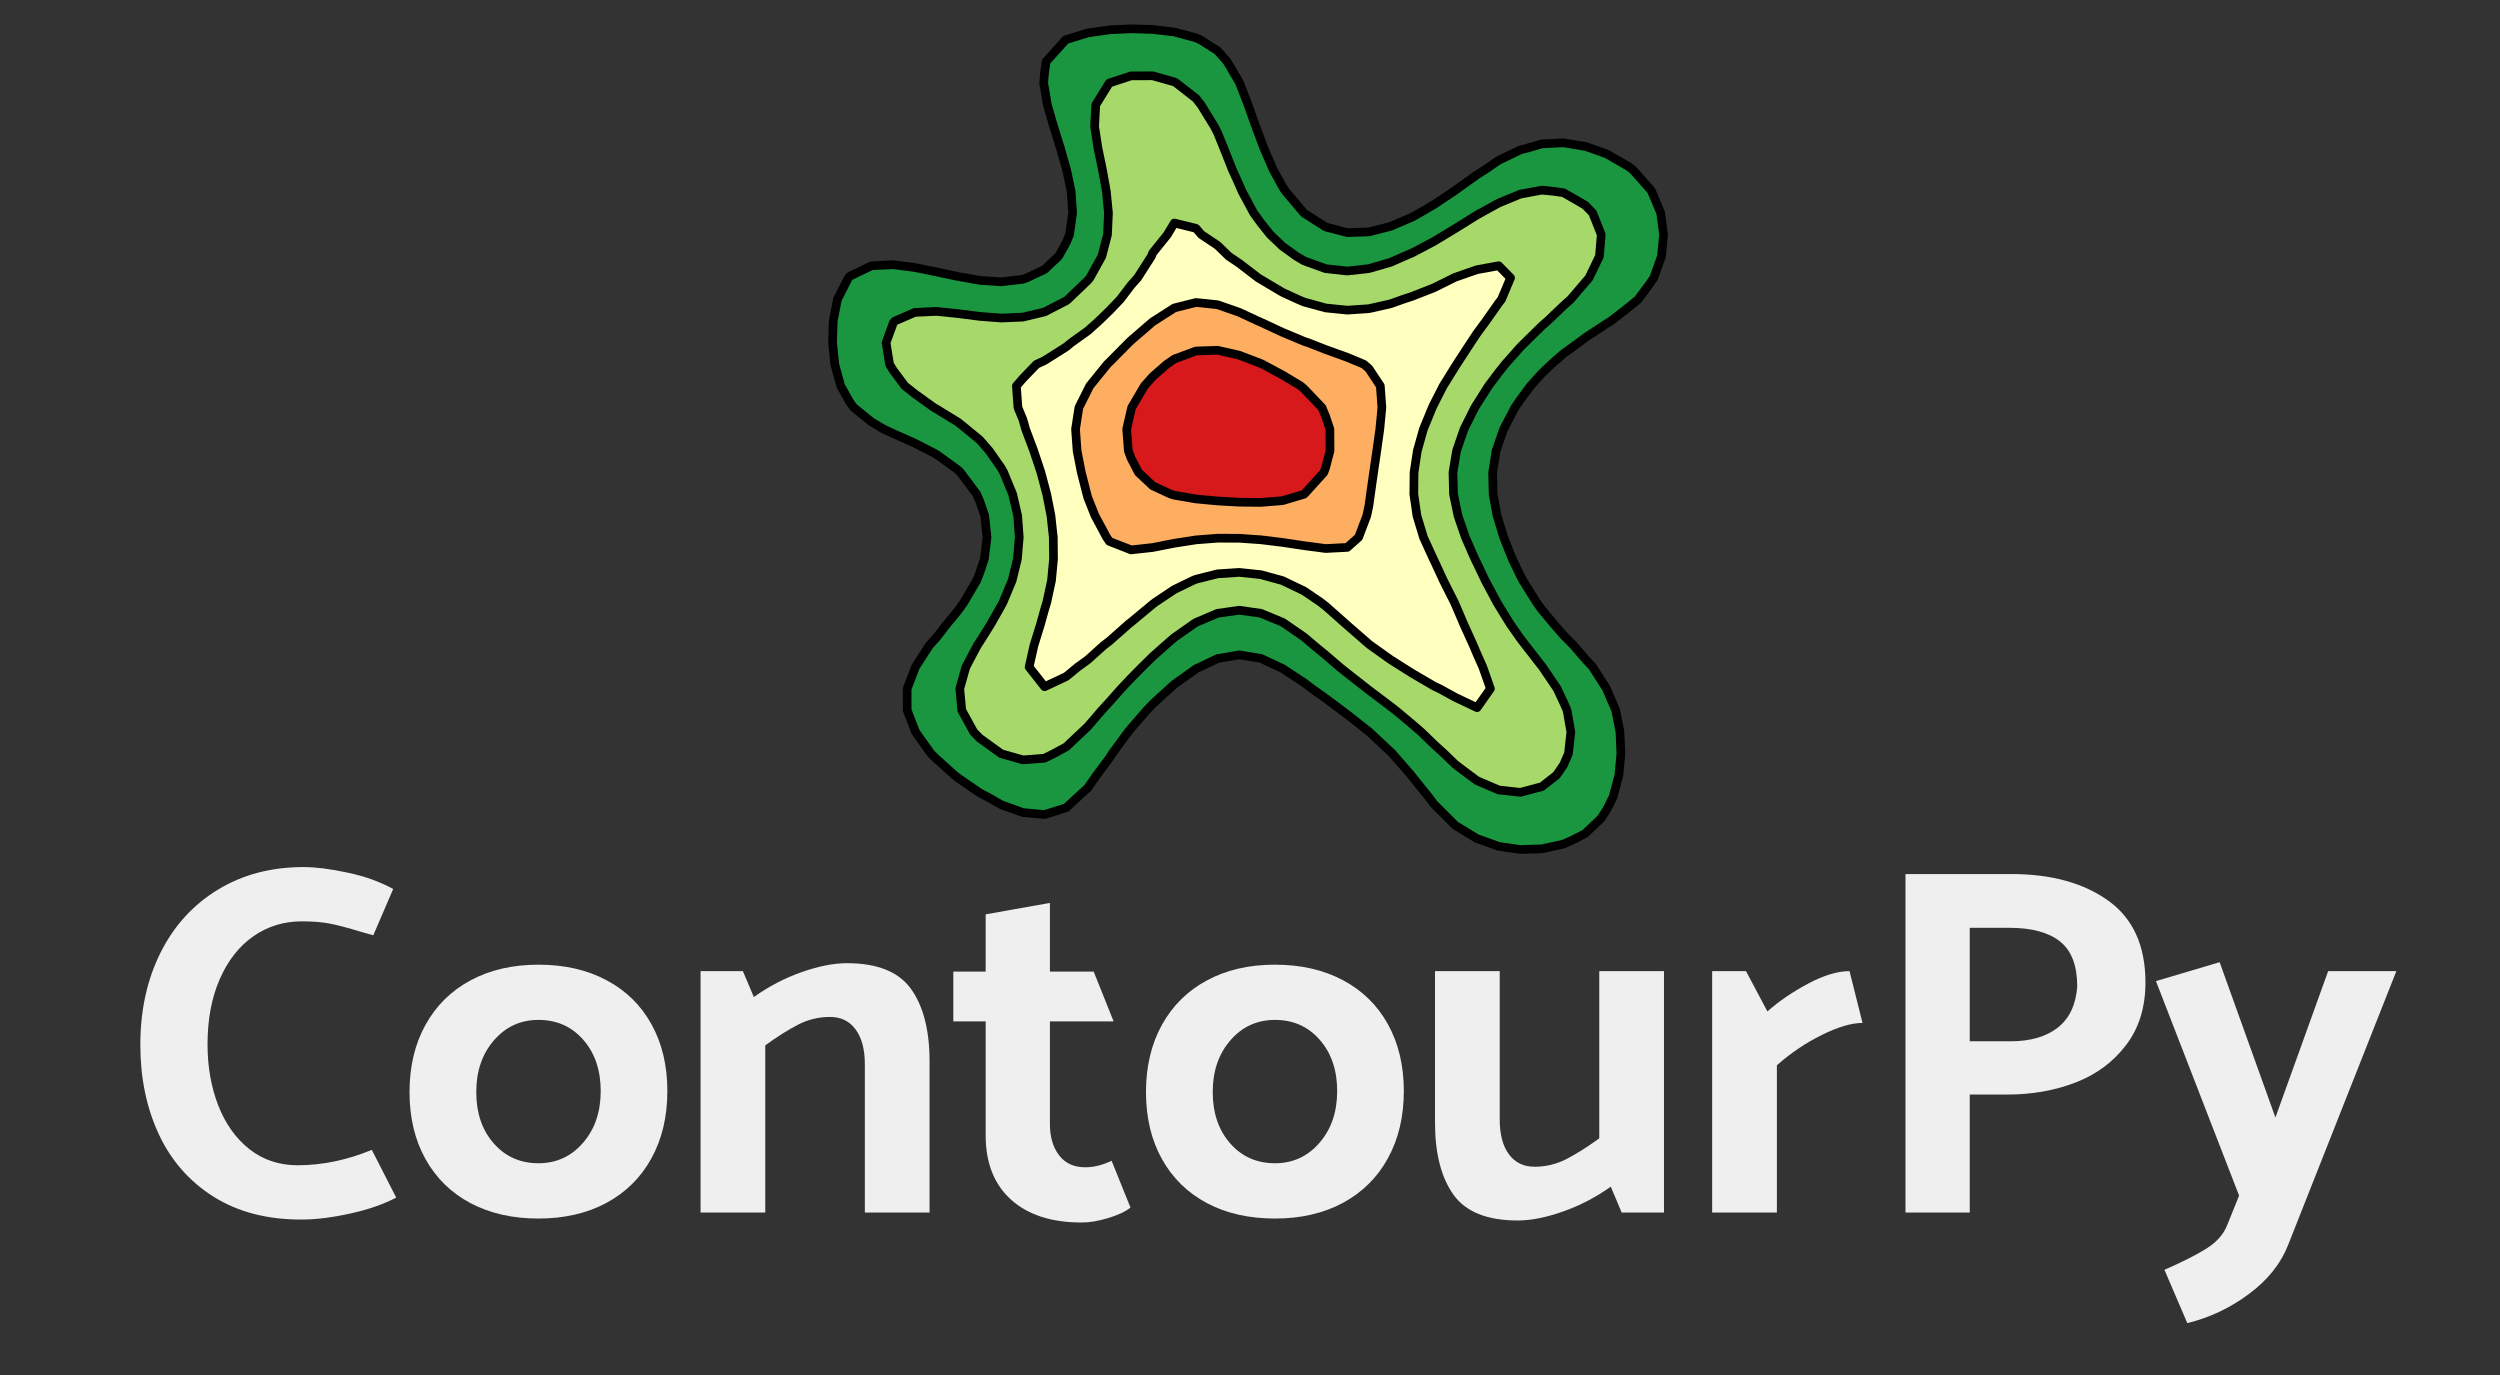 <?xml version="1.0" encoding="utf-8" standalone="no"?>
<!DOCTYPE svg PUBLIC "-//W3C//DTD SVG 1.1//EN"
  "http://www.w3.org/Graphics/SVG/1.1/DTD/svg11.dtd">
<svg xmlns:xlink="http://www.w3.org/1999/xlink" width="144pt" height="79.2pt" viewBox="0 0 144 79.2" xmlns="http://www.w3.org/2000/svg" version="1.1">
 <rect x="0" y="0" width="144" height="79.2" fill="#333333" stroke="none"/>
 <defs>
  <style type="text/css">*{stroke-linejoin: round; stroke-linecap: butt}</style>
 </defs>
 <g id="figure_1">
  <g id="patch_1">
   <path d="M 0 79.2 
L 144 79.2 
L 144 0 
L 0 0 
L 0 79.2 
z
" style="fill: none"/>
  </g>
  <g id="axes_1">
   <g id="PathCollection_1">
    <path d="M 85.319 48.386 
L 86.324 48.752 
L 87.569 48.931 
L 88.815 48.892 
L 90.06 48.617 
L 90.581 48.386 
L 91.306 48.01 
L 92.22 47.141 
L 92.551 46.63 
L 92.917 45.895 
L 93.248 44.65 
L 93.363 43.404 
L 93.309 42.159 
L 93.064 40.913 
L 92.551 39.713 
L 92.533 39.668 
L 91.741 38.422 
L 91.306 37.952 
L 90.64 37.177 
L 90.06 36.591 
L 89.487 35.931 
L 88.815 35.126 
L 88.496 34.686 
L 87.719 33.44 
L 87.569 33.152 
L 87.107 32.194 
L 86.611 30.949 
L 86.324 30.008 
L 86.23 29.703 
L 86.004 28.458 
L 85.977 27.212 
L 86.175 25.967 
L 86.324 25.532 
L 86.607 24.721 
L 87.258 23.476 
L 87.569 23.019 
L 88.157 22.23 
L 88.815 21.496 
L 89.352 20.985 
L 90.06 20.367 
L 90.928 19.739 
L 91.306 19.453 
L 92.551 18.631 
L 92.785 18.494 
L 93.797 17.706 
L 94.356 17.248 
L 95.042 16.32 
L 95.259 16.002 
L 95.703 14.757 
L 95.819 13.511 
L 95.656 12.266 
L 95.135 11.02 
L 95.042 10.895 
L 94.048 9.775 
L 93.797 9.589 
L 92.551 8.87 
L 91.605 8.529 
L 91.306 8.431 
L 90.06 8.227 
L 88.815 8.286 
L 87.98 8.529 
L 87.569 8.635 
L 86.324 9.236 
L 85.539 9.775 
L 85.078 10.062 
L 83.833 10.955 
L 83.743 11.02 
L 82.587 11.789 
L 81.77 12.266 
L 81.342 12.506 
L 80.096 13.039 
L 78.85 13.358 
L 77.605 13.399 
L 76.359 13.073 
L 75.114 12.28 
L 75.099 12.266 
L 74.048 11.02 
L 73.868 10.746 
L 73.337 9.775 
L 72.795 8.529 
L 72.623 8.065 
L 72.33 7.284 
L 71.888 6.038 
L 71.406 4.793 
L 71.377 4.726 
L 70.68 3.547 
L 70.132 2.922 
L 69.154 2.302 
L 68.886 2.177 
L 67.641 1.845 
L 66.395 1.696 
L 65.15 1.659 
L 63.904 1.719 
L 62.658 1.896 
L 61.413 2.282 
L 61.376 2.302 
L 60.254 3.547 
L 60.167 4.187 
L 60.116 4.793 
L 60.167 5.083 
L 60.328 6.038 
L 60.688 7.284 
L 61.079 8.529 
L 61.413 9.699 
L 61.435 9.775 
L 61.698 11.02 
L 61.783 12.266 
L 61.607 13.511 
L 61.413 13.977 
L 60.976 14.757 
L 60.167 15.522 
L 59.148 16.002 
L 58.922 16.085 
L 57.676 16.231 
L 56.431 16.148 
L 55.623 16.002 
L 55.185 15.928 
L 53.94 15.662 
L 52.694 15.409 
L 51.449 15.246 
L 50.203 15.307 
L 48.958 15.906 
L 48.867 16.002 
L 48.235 17.248 
L 47.994 18.494 
L 47.956 19.739 
L 48.084 20.985 
L 48.426 22.23 
L 48.958 23.18 
L 49.18 23.476 
L 50.203 24.305 
L 50.907 24.721 
L 51.449 24.971 
L 52.694 25.527 
L 53.553 25.967 
L 53.94 26.17 
L 55.185 27.074 
L 55.324 27.212 
L 56.255 28.458 
L 56.431 28.863 
L 56.72 29.703 
L 56.852 30.949 
L 56.7 32.194 
L 56.431 32.998 
L 56.258 33.44 
L 55.525 34.686 
L 55.185 35.17 
L 54.554 35.931 
L 53.94 36.723 
L 53.528 37.177 
L 52.725 38.422 
L 52.694 38.516 
L 52.251 39.668 
L 52.254 40.913 
L 52.694 42.045 
L 52.735 42.159 
L 53.62 43.404 
L 53.94 43.713 
L 54.979 44.65 
L 55.185 44.812 
L 56.431 45.665 
L 56.872 45.895 
L 57.676 46.355 
L 58.922 46.804 
L 60.167 46.917 
L 61.413 46.523 
L 62.094 45.895 
L 62.658 45.381 
L 63.164 44.65 
L 63.904 43.656 
L 64.063 43.404 
L 64.979 42.159 
L 65.15 41.952 
L 66.052 40.913 
L 66.395 40.55 
L 67.36 39.668 
L 67.641 39.416 
L 68.886 38.526 
L 69.108 38.422 
L 70.132 37.933 
L 71.377 37.72 
L 72.623 37.923 
L 73.697 38.422 
L 73.868 38.5 
L 75.114 39.32 
L 75.574 39.668 
L 76.359 40.228 
L 77.278 40.913 
L 77.605 41.159 
L 78.85 42.14 
L 78.873 42.159 
L 80.096 43.304 
L 80.199 43.404 
L 81.285 44.65 
L 81.342 44.729 
L 82.283 45.895 
L 82.587 46.304 
L 83.424 47.141 
L 83.833 47.548 
L 85.078 48.306 
z
M 85.078 44.966 
L 84.647 44.65 
L 83.833 44.036 
L 83.177 43.404 
L 82.587 42.866 
L 81.857 42.159 
L 81.342 41.715 
L 80.384 40.913 
L 80.096 40.693 
L 78.85 39.75 
L 78.743 39.668 
L 77.605 38.776 
L 77.162 38.422 
L 76.359 37.733 
L 75.684 37.177 
L 75.114 36.694 
L 74.009 35.931 
L 73.868 35.84 
L 72.623 35.324 
L 71.377 35.149 
L 70.132 35.326 
L 68.886 35.855 
L 68.769 35.931 
L 67.641 36.722 
L 67.118 37.177 
L 66.395 37.819 
L 65.782 38.422 
L 65.15 39.063 
L 64.578 39.668 
L 63.904 40.43 
L 63.46 40.913 
L 62.658 41.845 
L 62.328 42.159 
L 61.413 43.02 
L 60.703 43.404 
L 60.167 43.673 
L 58.922 43.77 
L 57.676 43.415 
L 57.658 43.404 
L 56.431 42.52 
L 56.081 42.159 
L 55.398 40.913 
L 55.283 39.668 
L 55.633 38.422 
L 56.292 37.177 
L 56.431 36.97 
L 57.08 35.931 
L 57.676 34.877 
L 57.777 34.686 
L 58.298 33.44 
L 58.603 32.194 
L 58.708 30.949 
L 58.618 29.703 
L 58.326 28.458 
L 57.812 27.212 
L 57.676 26.965 
L 56.978 25.967 
L 56.431 25.338 
L 55.681 24.721 
L 55.185 24.32 
L 53.94 23.556 
L 53.796 23.476 
L 52.694 22.684 
L 52.12 22.23 
L 51.449 21.33 
L 51.239 20.985 
L 51.038 19.739 
L 51.449 18.612 
L 51.537 18.494 
L 52.694 17.994 
L 53.94 17.936 
L 55.185 18.063 
L 56.431 18.223 
L 57.676 18.319 
L 58.922 18.265 
L 60.167 17.966 
L 61.413 17.324 
L 61.511 17.248 
L 62.658 16.148 
L 62.778 16.002 
L 63.469 14.757 
L 63.792 13.511 
L 63.847 12.266 
L 63.725 11.02 
L 63.5 9.775 
L 63.241 8.529 
L 63.049 7.284 
L 63.115 6.038 
L 63.885 4.793 
L 63.904 4.779 
L 65.15 4.369 
L 66.395 4.367 
L 67.641 4.718 
L 67.765 4.793 
L 68.886 5.666 
L 69.18 6.038 
L 69.945 7.284 
L 70.132 7.646 
L 70.49 8.529 
L 70.984 9.775 
L 71.377 10.641 
L 71.54 11.02 
L 72.209 12.266 
L 72.623 12.836 
L 73.163 13.511 
L 73.868 14.184 
L 74.662 14.757 
L 75.114 15.025 
L 76.359 15.476 
L 77.605 15.61 
L 78.85 15.471 
L 80.096 15.109 
L 80.895 14.757 
L 81.342 14.567 
L 82.587 13.911 
L 83.247 13.511 
L 83.833 13.158 
L 85.078 12.382 
L 85.287 12.266 
L 86.324 11.695 
L 87.569 11.182 
L 88.438 11.02 
L 88.815 10.953 
L 89.486 11.02 
L 90.06 11.101 
L 91.306 11.82 
L 91.738 12.266 
L 92.232 13.511 
L 92.129 14.757 
L 91.53 16.002 
L 91.306 16.264 
L 90.466 17.248 
L 90.06 17.607 
L 89.133 18.494 
L 88.815 18.769 
L 87.826 19.739 
L 87.569 19.998 
L 86.692 20.985 
L 86.324 21.448 
L 85.736 22.23 
L 85.078 23.267 
L 84.948 23.476 
L 84.325 24.721 
L 83.898 25.967 
L 83.833 26.357 
L 83.691 27.212 
L 83.722 28.458 
L 83.833 28.993 
L 83.979 29.703 
L 84.408 30.949 
L 84.953 32.194 
L 85.078 32.446 
L 85.552 33.44 
L 86.218 34.686 
L 86.324 34.866 
L 86.98 35.931 
L 87.569 36.772 
L 87.879 37.177 
L 88.815 38.379 
L 88.85 38.422 
L 89.692 39.668 
L 90.06 40.455 
L 90.263 40.913 
L 90.481 42.159 
L 90.344 43.404 
L 90.06 44.06 
L 89.655 44.65 
L 88.815 45.308 
L 87.569 45.64 
L 86.324 45.501 
z
" clip-path="url(#pffa2fe50d2)" style="fill: #1a9641"/>
   </g>
   <g id="PathCollection_2">
    <path d="M 84.647 44.65 
L 85.078 44.966 
L 86.324 45.501 
L 87.569 45.64 
L 88.815 45.308 
L 89.655 44.65 
L 90.06 44.06 
L 90.344 43.404 
L 90.481 42.159 
L 90.263 40.913 
L 90.06 40.455 
L 89.692 39.668 
L 88.85 38.422 
L 88.815 38.379 
L 87.879 37.177 
L 87.569 36.772 
L 86.98 35.931 
L 86.324 34.866 
L 86.218 34.686 
L 85.552 33.44 
L 85.078 32.446 
L 84.953 32.194 
L 84.408 30.949 
L 83.979 29.703 
L 83.833 28.993 
L 83.722 28.458 
L 83.691 27.212 
L 83.833 26.357 
L 83.898 25.967 
L 84.325 24.721 
L 84.948 23.476 
L 85.078 23.267 
L 85.736 22.23 
L 86.324 21.448 
L 86.692 20.985 
L 87.569 19.998 
L 87.826 19.739 
L 88.815 18.769 
L 89.133 18.494 
L 90.06 17.607 
L 90.466 17.248 
L 91.306 16.264 
L 91.53 16.002 
L 92.129 14.757 
L 92.232 13.511 
L 91.738 12.266 
L 91.306 11.82 
L 90.06 11.101 
L 89.486 11.02 
L 88.815 10.953 
L 88.438 11.02 
L 87.569 11.182 
L 86.324 11.695 
L 85.287 12.266 
L 85.078 12.382 
L 83.833 13.158 
L 83.247 13.511 
L 82.587 13.911 
L 81.342 14.567 
L 80.895 14.757 
L 80.096 15.109 
L 78.85 15.471 
L 77.605 15.61 
L 76.359 15.476 
L 75.114 15.025 
L 74.662 14.757 
L 73.868 14.184 
L 73.163 13.511 
L 72.623 12.836 
L 72.209 12.266 
L 71.54 11.02 
L 71.377 10.641 
L 70.984 9.775 
L 70.49 8.529 
L 70.132 7.646 
L 69.945 7.284 
L 69.18 6.038 
L 68.886 5.666 
L 67.765 4.793 
L 67.641 4.718 
L 66.395 4.367 
L 65.15 4.369 
L 63.904 4.779 
L 63.885 4.793 
L 63.115 6.038 
L 63.049 7.284 
L 63.241 8.529 
L 63.5 9.775 
L 63.725 11.02 
L 63.847 12.266 
L 63.792 13.511 
L 63.469 14.757 
L 62.778 16.002 
L 62.658 16.148 
L 61.511 17.248 
L 61.413 17.324 
L 60.167 17.966 
L 58.922 18.265 
L 57.676 18.319 
L 56.431 18.223 
L 55.185 18.063 
L 53.94 17.936 
L 52.694 17.994 
L 51.537 18.494 
L 51.449 18.612 
L 51.038 19.739 
L 51.239 20.985 
L 51.449 21.33 
L 52.12 22.23 
L 52.694 22.684 
L 53.796 23.476 
L 53.94 23.556 
L 55.185 24.32 
L 55.681 24.721 
L 56.431 25.338 
L 56.978 25.967 
L 57.676 26.965 
L 57.812 27.212 
L 58.326 28.458 
L 58.618 29.703 
L 58.708 30.949 
L 58.603 32.194 
L 58.298 33.44 
L 57.777 34.686 
L 57.676 34.877 
L 57.08 35.931 
L 56.431 36.97 
L 56.292 37.177 
L 55.633 38.422 
L 55.283 39.668 
L 55.398 40.913 
L 56.081 42.159 
L 56.431 42.52 
L 57.658 43.404 
L 57.676 43.415 
L 58.922 43.77 
L 60.167 43.673 
L 60.703 43.404 
L 61.413 43.02 
L 62.328 42.159 
L 62.658 41.845 
L 63.46 40.913 
L 63.904 40.43 
L 64.578 39.668 
L 65.15 39.063 
L 65.782 38.422 
L 66.395 37.819 
L 67.118 37.177 
L 67.641 36.722 
L 68.769 35.931 
L 68.886 35.855 
L 70.132 35.326 
L 71.377 35.149 
L 72.623 35.324 
L 73.868 35.84 
L 74.009 35.931 
L 75.114 36.694 
L 75.684 37.177 
L 76.359 37.733 
L 77.162 38.422 
L 77.605 38.776 
L 78.743 39.668 
L 78.85 39.75 
L 80.096 40.693 
L 80.384 40.913 
L 81.342 41.715 
L 81.857 42.159 
L 82.587 42.866 
L 83.177 43.404 
L 83.833 44.036 
z
M 83.833 40.171 
L 82.917 39.668 
L 82.587 39.512 
L 81.342 38.784 
L 80.769 38.422 
L 80.096 37.996 
L 78.947 37.177 
L 78.85 37.103 
L 77.605 36.02 
L 77.506 35.931 
L 76.359 34.915 
L 76.064 34.686 
L 75.114 34.04 
L 73.868 33.441 
L 73.864 33.44 
L 72.623 33.1 
L 71.377 32.97 
L 70.132 33.052 
L 68.886 33.366 
L 68.705 33.44 
L 67.641 33.957 
L 66.549 34.686 
L 66.395 34.804 
L 65.15 35.837 
L 65.027 35.931 
L 63.904 36.925 
L 63.575 37.177 
L 62.658 38.002 
L 62.077 38.422 
L 61.413 38.969 
L 60.167 39.555 
L 59.277 38.422 
L 59.556 37.177 
L 59.941 35.931 
L 60.167 35.113 
L 60.296 34.686 
L 60.566 33.44 
L 60.683 32.194 
L 60.669 30.949 
L 60.535 29.703 
L 60.289 28.458 
L 60.167 28 
L 59.958 27.212 
L 59.543 25.967 
L 59.076 24.721 
L 58.922 24.175 
L 58.634 23.476 
L 58.544 22.23 
L 58.922 21.793 
L 59.7 20.985 
L 60.167 20.767 
L 61.413 19.979 
L 61.704 19.739 
L 62.658 19.056 
L 63.286 18.494 
L 63.904 17.894 
L 64.524 17.248 
L 65.15 16.424 
L 65.526 16.002 
L 66.323 14.757 
L 66.395 14.569 
L 67.244 13.511 
L 67.641 12.845 
L 68.886 13.152 
L 69.198 13.511 
L 70.132 14.135 
L 70.774 14.757 
L 71.377 15.165 
L 72.471 16.002 
L 72.623 16.095 
L 73.868 16.836 
L 74.764 17.248 
L 75.114 17.397 
L 76.359 17.738 
L 77.605 17.864 
L 78.85 17.78 
L 80.096 17.498 
L 80.798 17.248 
L 81.342 17.067 
L 82.587 16.58 
L 83.753 16.002 
L 83.833 15.966 
L 85.078 15.533 
L 86.324 15.306 
L 87.008 16.002 
L 86.486 17.248 
L 86.324 17.453 
L 85.593 18.494 
L 85.078 19.193 
L 84.715 19.739 
L 83.903 20.985 
L 83.833 21.094 
L 83.128 22.23 
L 82.587 23.292 
L 82.499 23.476 
L 81.988 24.721 
L 81.638 25.967 
L 81.449 27.212 
L 81.436 28.458 
L 81.615 29.703 
L 81.991 30.949 
L 82.561 32.194 
L 82.587 32.245 
L 83.14 33.44 
L 83.767 34.686 
L 83.833 34.831 
L 84.302 35.931 
L 84.867 37.177 
L 85.078 37.678 
L 85.409 38.422 
L 85.849 39.668 
L 85.078 40.763 
z
" clip-path="url(#pffa2fe50d2)" style="fill: #a6d96a"/>
   </g>
   <g id="PathCollection_3">
    <path d="M 82.917 39.668 
L 83.833 40.171 
L 85.078 40.763 
L 85.849 39.668 
L 85.409 38.422 
L 85.078 37.678 
L 84.867 37.177 
L 84.302 35.931 
L 83.833 34.831 
L 83.767 34.686 
L 83.14 33.44 
L 82.587 32.245 
L 82.561 32.194 
L 81.991 30.949 
L 81.615 29.703 
L 81.436 28.458 
L 81.449 27.212 
L 81.638 25.967 
L 81.988 24.721 
L 82.499 23.476 
L 82.587 23.292 
L 83.128 22.23 
L 83.833 21.094 
L 83.903 20.985 
L 84.715 19.739 
L 85.078 19.193 
L 85.593 18.494 
L 86.324 17.453 
L 86.486 17.248 
L 87.008 16.002 
L 86.324 15.306 
L 85.078 15.533 
L 83.833 15.966 
L 83.753 16.002 
L 82.587 16.58 
L 81.342 17.067 
L 80.798 17.248 
L 80.096 17.498 
L 78.85 17.78 
L 77.605 17.864 
L 76.359 17.738 
L 75.114 17.397 
L 74.764 17.248 
L 73.868 16.836 
L 72.623 16.095 
L 72.471 16.002 
L 71.377 15.165 
L 70.774 14.757 
L 70.132 14.135 
L 69.198 13.511 
L 68.886 13.152 
L 67.641 12.845 
L 67.244 13.511 
L 66.395 14.569 
L 66.323 14.757 
L 65.526 16.002 
L 65.15 16.424 
L 64.524 17.248 
L 63.904 17.894 
L 63.286 18.494 
L 62.658 19.056 
L 61.704 19.739 
L 61.413 19.979 
L 60.167 20.767 
L 59.7 20.985 
L 58.922 21.793 
L 58.544 22.23 
L 58.634 23.476 
L 58.922 24.175 
L 59.076 24.721 
L 59.543 25.967 
L 59.958 27.212 
L 60.167 28 
L 60.289 28.458 
L 60.535 29.703 
L 60.669 30.949 
L 60.683 32.194 
L 60.566 33.44 
L 60.296 34.686 
L 60.167 35.113 
L 59.941 35.931 
L 59.556 37.177 
L 59.277 38.422 
L 60.167 39.555 
L 61.413 38.969 
L 62.077 38.422 
L 62.658 38.002 
L 63.575 37.177 
L 63.904 36.925 
L 65.027 35.931 
L 65.15 35.837 
L 66.395 34.804 
L 66.549 34.686 
L 67.641 33.957 
L 68.705 33.44 
L 68.886 33.366 
L 70.132 33.052 
L 71.377 32.97 
L 72.623 33.1 
L 73.864 33.44 
L 73.868 33.441 
L 75.114 34.04 
L 76.064 34.686 
L 76.359 34.915 
L 77.506 35.931 
L 77.605 36.02 
L 78.85 37.103 
L 78.947 37.177 
L 80.096 37.996 
L 80.769 38.422 
L 81.342 38.784 
L 82.587 39.512 
z
M 63.904 31.186 
L 63.741 30.949 
L 63.072 29.703 
L 62.658 28.664 
L 62.602 28.458 
L 62.284 27.212 
L 62.041 25.967 
L 61.951 24.721 
L 62.144 23.476 
L 62.658 22.449 
L 62.768 22.23 
L 63.775 20.985 
L 63.904 20.86 
L 65.014 19.739 
L 65.15 19.609 
L 66.395 18.533 
L 66.459 18.494 
L 67.641 17.737 
L 68.886 17.423 
L 70.132 17.553 
L 71.377 17.987 
L 72.465 18.494 
L 72.623 18.561 
L 73.868 19.14 
L 75.114 19.661 
L 75.35 19.739 
L 76.359 20.135 
L 77.605 20.584 
L 78.565 20.985 
L 78.85 21.235 
L 79.507 22.23 
L 79.596 23.476 
L 79.477 24.721 
L 79.302 25.967 
L 79.119 27.212 
L 78.942 28.458 
L 78.85 29.122 
L 78.728 29.703 
L 78.255 30.949 
L 77.605 31.53 
L 76.359 31.595 
L 75.114 31.43 
L 73.868 31.243 
L 72.623 31.091 
L 71.377 31.004 
L 70.132 31.001 
L 68.886 31.097 
L 67.641 31.291 
L 66.395 31.537 
L 65.15 31.672 
z
" clip-path="url(#pffa2fe50d2)" style="fill: #ffffbf"/>
   </g>
   <g id="PathCollection_4">
    <path d="M 63.741 30.949 
L 63.904 31.186 
L 65.15 31.672 
L 66.395 31.537 
L 67.641 31.291 
L 68.886 31.097 
L 70.132 31.001 
L 71.377 31.004 
L 72.623 31.091 
L 73.868 31.243 
L 75.114 31.43 
L 76.359 31.595 
L 77.605 31.53 
L 78.255 30.949 
L 78.728 29.703 
L 78.85 29.122 
L 78.942 28.458 
L 79.119 27.212 
L 79.302 25.967 
L 79.477 24.721 
L 79.596 23.476 
L 79.507 22.23 
L 78.85 21.235 
L 78.565 20.985 
L 77.605 20.584 
L 76.359 20.135 
L 75.35 19.739 
L 75.114 19.661 
L 73.868 19.14 
L 72.623 18.561 
L 72.465 18.494 
L 71.377 17.987 
L 70.132 17.553 
L 68.886 17.423 
L 67.641 17.737 
L 66.459 18.494 
L 66.395 18.533 
L 65.15 19.609 
L 65.014 19.739 
L 63.904 20.86 
L 63.775 20.985 
L 62.768 22.23 
L 62.658 22.449 
L 62.144 23.476 
L 61.951 24.721 
L 62.041 25.967 
L 62.284 27.212 
L 62.602 28.458 
L 62.658 28.664 
L 63.072 29.703 
z
M 67.641 28.525 
L 67.422 28.458 
L 66.395 27.981 
L 65.576 27.212 
L 65.15 26.394 
L 64.993 25.967 
L 64.897 24.721 
L 65.15 23.614 
L 65.184 23.476 
L 65.917 22.23 
L 66.395 21.69 
L 67.203 20.985 
L 67.641 20.682 
L 68.886 20.217 
L 70.132 20.176 
L 71.377 20.46 
L 72.623 20.936 
L 72.727 20.985 
L 73.868 21.598 
L 74.921 22.23 
L 75.114 22.397 
L 76.144 23.476 
L 76.359 23.991 
L 76.602 24.721 
L 76.608 25.967 
L 76.359 26.922 
L 76.256 27.212 
L 75.128 28.458 
L 75.114 28.467 
L 73.868 28.838 
L 72.623 28.94 
L 71.377 28.925 
L 70.132 28.856 
L 68.886 28.739 
z
" clip-path="url(#pffa2fe50d2)" style="fill: #fdae61"/>
   </g>
   <g id="PathCollection_5">
    <path d="M 67.422 28.458 
L 67.641 28.525 
L 68.886 28.739 
L 70.132 28.856 
L 71.377 28.925 
L 72.623 28.94 
L 73.868 28.838 
L 75.114 28.467 
L 75.128 28.458 
L 76.256 27.212 
L 76.359 26.922 
L 76.608 25.967 
L 76.602 24.721 
L 76.359 23.991 
L 76.144 23.476 
L 75.114 22.397 
L 74.921 22.23 
L 73.868 21.598 
L 72.727 20.985 
L 72.623 20.936 
L 71.377 20.46 
L 70.132 20.176 
L 68.886 20.217 
L 67.641 20.682 
L 67.203 20.985 
L 66.395 21.69 
L 65.917 22.23 
L 65.184 23.476 
L 65.15 23.614 
L 64.897 24.721 
L 64.993 25.967 
L 65.15 26.394 
L 65.576 27.212 
L 66.395 27.981 
z
" clip-path="url(#pffa2fe50d2)" style="fill: #d7191c"/>
   </g>
   <g id="PathCollection_6">
    <path d="M 85.319 48.386 
L 86.324 48.752 
L 87.569 48.931 
L 88.815 48.892 
L 90.06 48.617 
L 90.581 48.386 
L 91.306 48.01 
L 92.22 47.141 
L 92.551 46.63 
L 92.917 45.895 
L 93.248 44.65 
L 93.363 43.404 
L 93.309 42.159 
L 93.064 40.913 
L 92.551 39.713 
L 92.533 39.668 
L 91.741 38.422 
L 91.306 37.952 
L 90.64 37.177 
L 90.06 36.591 
L 89.487 35.931 
L 88.815 35.126 
L 88.496 34.686 
L 87.719 33.44 
L 87.569 33.152 
L 87.107 32.194 
L 86.611 30.949 
L 86.324 30.008 
L 86.23 29.703 
L 86.004 28.458 
L 85.977 27.212 
L 86.175 25.967 
L 86.324 25.532 
L 86.607 24.721 
L 87.258 23.476 
L 87.569 23.019 
L 88.157 22.23 
L 88.815 21.496 
L 89.352 20.985 
L 90.06 20.367 
L 90.928 19.739 
L 91.306 19.453 
L 92.551 18.631 
L 92.785 18.494 
L 93.797 17.706 
L 94.356 17.248 
L 95.042 16.32 
L 95.259 16.002 
L 95.703 14.757 
L 95.819 13.511 
L 95.656 12.266 
L 95.135 11.02 
L 95.042 10.895 
L 94.048 9.775 
L 93.797 9.589 
L 92.551 8.87 
L 91.605 8.529 
L 91.306 8.431 
L 90.06 8.227 
L 88.815 8.286 
L 87.98 8.529 
L 87.569 8.635 
L 86.324 9.236 
L 85.539 9.775 
L 85.078 10.062 
L 83.833 10.955 
L 83.743 11.02 
L 82.587 11.789 
L 81.77 12.266 
L 81.342 12.506 
L 80.096 13.039 
L 78.85 13.358 
L 77.605 13.399 
L 76.359 13.073 
L 75.114 12.28 
L 75.099 12.266 
L 74.048 11.02 
L 73.868 10.746 
L 73.337 9.775 
L 72.795 8.529 
L 72.623 8.065 
L 72.33 7.284 
L 71.888 6.038 
L 71.406 4.793 
L 71.377 4.726 
L 70.68 3.547 
L 70.132 2.922 
L 69.154 2.302 
L 68.886 2.177 
L 67.641 1.845 
L 66.395 1.696 
L 65.15 1.659 
L 63.904 1.719 
L 62.658 1.896 
L 61.413 2.282 
L 61.376 2.302 
L 60.254 3.547 
L 60.167 4.187 
L 60.116 4.793 
L 60.167 5.083 
L 60.328 6.038 
L 60.688 7.284 
L 61.079 8.529 
L 61.413 9.699 
L 61.435 9.775 
L 61.698 11.02 
L 61.783 12.266 
L 61.607 13.511 
L 61.413 13.977 
L 60.976 14.757 
L 60.167 15.522 
L 59.148 16.002 
L 58.922 16.085 
L 57.676 16.231 
L 56.431 16.148 
L 55.623 16.002 
L 55.185 15.928 
L 53.94 15.662 
L 52.694 15.409 
L 51.449 15.246 
L 50.203 15.307 
L 48.958 15.906 
L 48.867 16.002 
L 48.235 17.248 
L 47.994 18.494 
L 47.956 19.739 
L 48.084 20.985 
L 48.426 22.23 
L 48.958 23.18 
L 49.18 23.476 
L 50.203 24.305 
L 50.907 24.721 
L 51.449 24.971 
L 52.694 25.527 
L 53.553 25.967 
L 53.94 26.17 
L 55.185 27.074 
L 55.324 27.212 
L 56.255 28.458 
L 56.431 28.863 
L 56.72 29.703 
L 56.852 30.949 
L 56.7 32.194 
L 56.431 32.998 
L 56.258 33.44 
L 55.525 34.686 
L 55.185 35.17 
L 54.554 35.931 
L 53.94 36.723 
L 53.528 37.177 
L 52.725 38.422 
L 52.694 38.516 
L 52.251 39.668 
L 52.254 40.913 
L 52.694 42.045 
L 52.735 42.159 
L 53.62 43.404 
L 53.94 43.713 
L 54.979 44.65 
L 55.185 44.812 
L 56.431 45.665 
L 56.872 45.895 
L 57.676 46.355 
L 58.922 46.804 
L 60.167 46.917 
L 61.413 46.523 
L 62.094 45.895 
L 62.658 45.381 
L 63.164 44.65 
L 63.904 43.656 
L 64.063 43.404 
L 64.979 42.159 
L 65.15 41.952 
L 66.052 40.913 
L 66.395 40.55 
L 67.36 39.668 
L 67.641 39.416 
L 68.886 38.526 
L 69.108 38.422 
L 70.132 37.933 
L 71.377 37.72 
L 72.623 37.923 
L 73.697 38.422 
L 73.868 38.5 
L 75.114 39.32 
L 75.574 39.668 
L 76.359 40.228 
L 77.278 40.913 
L 77.605 41.159 
L 78.85 42.14 
L 78.873 42.159 
L 80.096 43.304 
L 80.199 43.404 
L 81.285 44.65 
L 81.342 44.729 
L 82.283 45.895 
L 82.587 46.304 
L 83.424 47.141 
L 83.833 47.548 
L 85.078 48.306 
L 85.319 48.386 
z
" clip-path="url(#pffa2fe50d2)" style="fill: none; stroke: #000000; stroke-width: 0.5"/>
   </g>
   <g id="PathCollection_7">
    <path d="M 84.647 44.65 
L 85.078 44.966 
L 86.324 45.501 
L 87.569 45.64 
L 88.815 45.308 
L 89.655 44.65 
L 90.06 44.06 
L 90.344 43.404 
L 90.481 42.159 
L 90.263 40.913 
L 90.06 40.455 
L 89.692 39.668 
L 88.85 38.422 
L 88.815 38.379 
L 87.879 37.177 
L 87.569 36.772 
L 86.98 35.931 
L 86.324 34.866 
L 86.218 34.686 
L 85.552 33.44 
L 85.078 32.446 
L 84.953 32.194 
L 84.408 30.949 
L 83.979 29.703 
L 83.833 28.993 
L 83.722 28.458 
L 83.691 27.212 
L 83.833 26.357 
L 83.898 25.967 
L 84.325 24.721 
L 84.948 23.476 
L 85.078 23.267 
L 85.736 22.23 
L 86.324 21.448 
L 86.692 20.985 
L 87.569 19.998 
L 87.826 19.739 
L 88.815 18.769 
L 89.133 18.494 
L 90.06 17.607 
L 90.466 17.248 
L 91.306 16.264 
L 91.53 16.002 
L 92.129 14.757 
L 92.232 13.511 
L 91.738 12.266 
L 91.306 11.82 
L 90.06 11.101 
L 89.486 11.02 
L 88.815 10.953 
L 88.438 11.02 
L 87.569 11.182 
L 86.324 11.695 
L 85.287 12.266 
L 85.078 12.382 
L 83.833 13.158 
L 83.247 13.511 
L 82.587 13.911 
L 81.342 14.567 
L 80.895 14.757 
L 80.096 15.109 
L 78.85 15.471 
L 77.605 15.61 
L 76.359 15.476 
L 75.114 15.025 
L 74.662 14.757 
L 73.868 14.184 
L 73.163 13.511 
L 72.623 12.836 
L 72.209 12.266 
L 71.54 11.02 
L 71.377 10.641 
L 70.984 9.775 
L 70.49 8.529 
L 70.132 7.646 
L 69.945 7.284 
L 69.18 6.038 
L 68.886 5.666 
L 67.765 4.793 
L 67.641 4.718 
L 66.395 4.367 
L 65.15 4.369 
L 63.904 4.779 
L 63.885 4.793 
L 63.115 6.038 
L 63.049 7.284 
L 63.241 8.529 
L 63.5 9.775 
L 63.725 11.02 
L 63.847 12.266 
L 63.792 13.511 
L 63.469 14.757 
L 62.778 16.002 
L 62.658 16.148 
L 61.511 17.248 
L 61.413 17.324 
L 60.167 17.966 
L 58.922 18.265 
L 57.676 18.319 
L 56.431 18.223 
L 55.185 18.063 
L 53.94 17.936 
L 52.694 17.994 
L 51.537 18.494 
L 51.449 18.612 
L 51.038 19.739 
L 51.239 20.985 
L 51.449 21.33 
L 52.12 22.23 
L 52.694 22.684 
L 53.796 23.476 
L 53.94 23.556 
L 55.185 24.32 
L 55.681 24.721 
L 56.431 25.338 
L 56.978 25.967 
L 57.676 26.965 
L 57.812 27.212 
L 58.326 28.458 
L 58.618 29.703 
L 58.708 30.949 
L 58.603 32.194 
L 58.298 33.44 
L 57.777 34.686 
L 57.676 34.877 
L 57.08 35.931 
L 56.431 36.97 
L 56.292 37.177 
L 55.633 38.422 
L 55.283 39.668 
L 55.398 40.913 
L 56.081 42.159 
L 56.431 42.52 
L 57.658 43.404 
L 57.676 43.415 
L 58.922 43.77 
L 60.167 43.673 
L 60.703 43.404 
L 61.413 43.02 
L 62.328 42.159 
L 62.658 41.845 
L 63.46 40.913 
L 63.904 40.43 
L 64.578 39.668 
L 65.15 39.063 
L 65.782 38.422 
L 66.395 37.819 
L 67.118 37.177 
L 67.641 36.722 
L 68.769 35.931 
L 68.886 35.855 
L 70.132 35.326 
L 71.377 35.149 
L 72.623 35.324 
L 73.868 35.84 
L 74.009 35.931 
L 75.114 36.694 
L 75.684 37.177 
L 76.359 37.733 
L 77.162 38.422 
L 77.605 38.776 
L 78.743 39.668 
L 78.85 39.75 
L 80.096 40.693 
L 80.384 40.913 
L 81.342 41.715 
L 81.857 42.159 
L 82.587 42.866 
L 83.177 43.404 
L 83.833 44.036 
L 84.647 44.65 
z
" clip-path="url(#pffa2fe50d2)" style="fill: none; stroke: #000000; stroke-width: 0.5"/>
   </g>
   <g id="PathCollection_8">
    <path d="M 82.917 39.668 
L 83.833 40.171 
L 85.078 40.763 
L 85.849 39.668 
L 85.409 38.422 
L 85.078 37.678 
L 84.867 37.177 
L 84.302 35.931 
L 83.833 34.831 
L 83.767 34.686 
L 83.14 33.44 
L 82.587 32.245 
L 82.561 32.194 
L 81.991 30.949 
L 81.615 29.703 
L 81.436 28.458 
L 81.449 27.212 
L 81.638 25.967 
L 81.988 24.721 
L 82.499 23.476 
L 82.587 23.292 
L 83.128 22.23 
L 83.833 21.094 
L 83.903 20.985 
L 84.715 19.739 
L 85.078 19.193 
L 85.593 18.494 
L 86.324 17.453 
L 86.486 17.248 
L 87.008 16.002 
L 86.324 15.306 
L 85.078 15.533 
L 83.833 15.966 
L 83.753 16.002 
L 82.587 16.58 
L 81.342 17.067 
L 80.798 17.248 
L 80.096 17.498 
L 78.85 17.78 
L 77.605 17.864 
L 76.359 17.738 
L 75.114 17.397 
L 74.764 17.248 
L 73.868 16.836 
L 72.623 16.095 
L 72.471 16.002 
L 71.377 15.165 
L 70.774 14.757 
L 70.132 14.135 
L 69.198 13.511 
L 68.886 13.152 
L 67.641 12.845 
L 67.244 13.511 
L 66.395 14.569 
L 66.323 14.757 
L 65.526 16.002 
L 65.15 16.424 
L 64.524 17.248 
L 63.904 17.894 
L 63.286 18.494 
L 62.658 19.056 
L 61.704 19.739 
L 61.413 19.979 
L 60.167 20.767 
L 59.7 20.985 
L 58.922 21.793 
L 58.544 22.23 
L 58.634 23.476 
L 58.922 24.175 
L 59.076 24.721 
L 59.543 25.967 
L 59.958 27.212 
L 60.167 28 
L 60.289 28.458 
L 60.535 29.703 
L 60.669 30.949 
L 60.683 32.194 
L 60.566 33.44 
L 60.296 34.686 
L 60.167 35.113 
L 59.941 35.931 
L 59.556 37.177 
L 59.277 38.422 
L 60.167 39.555 
L 61.413 38.969 
L 62.077 38.422 
L 62.658 38.002 
L 63.575 37.177 
L 63.904 36.925 
L 65.027 35.931 
L 65.15 35.837 
L 66.395 34.804 
L 66.549 34.686 
L 67.641 33.957 
L 68.705 33.44 
L 68.886 33.366 
L 70.132 33.052 
L 71.377 32.97 
L 72.623 33.1 
L 73.864 33.44 
L 73.868 33.441 
L 75.114 34.04 
L 76.064 34.686 
L 76.359 34.915 
L 77.506 35.931 
L 77.605 36.02 
L 78.85 37.103 
L 78.947 37.177 
L 80.096 37.996 
L 80.769 38.422 
L 81.342 38.784 
L 82.587 39.512 
L 82.917 39.668 
z
" clip-path="url(#pffa2fe50d2)" style="fill: none; stroke: #000000; stroke-width: 0.5"/>
   </g>
   <g id="PathCollection_9">
    <path d="M 63.741 30.949 
L 63.904 31.186 
L 65.15 31.672 
L 66.395 31.537 
L 67.641 31.291 
L 68.886 31.097 
L 70.132 31.001 
L 71.377 31.004 
L 72.623 31.091 
L 73.868 31.243 
L 75.114 31.43 
L 76.359 31.595 
L 77.605 31.53 
L 78.255 30.949 
L 78.728 29.703 
L 78.85 29.122 
L 78.942 28.458 
L 79.119 27.212 
L 79.302 25.967 
L 79.477 24.721 
L 79.596 23.476 
L 79.507 22.23 
L 78.85 21.235 
L 78.565 20.985 
L 77.605 20.584 
L 76.359 20.135 
L 75.35 19.739 
L 75.114 19.661 
L 73.868 19.14 
L 72.623 18.561 
L 72.465 18.494 
L 71.377 17.987 
L 70.132 17.553 
L 68.886 17.423 
L 67.641 17.737 
L 66.459 18.494 
L 66.395 18.533 
L 65.15 19.609 
L 65.014 19.739 
L 63.904 20.86 
L 63.775 20.985 
L 62.768 22.23 
L 62.658 22.449 
L 62.144 23.476 
L 61.951 24.721 
L 62.041 25.967 
L 62.284 27.212 
L 62.602 28.458 
L 62.658 28.664 
L 63.072 29.703 
L 63.741 30.949 
z
" clip-path="url(#pffa2fe50d2)" style="fill: none; stroke: #000000; stroke-width: 0.5"/>
   </g>
   <g id="PathCollection_10">
    <path d="M 67.422 28.458 
L 67.641 28.525 
L 68.886 28.739 
L 70.132 28.856 
L 71.377 28.925 
L 72.623 28.94 
L 73.868 28.838 
L 75.114 28.467 
L 75.128 28.458 
L 76.256 27.212 
L 76.359 26.922 
L 76.608 25.967 
L 76.602 24.721 
L 76.359 23.991 
L 76.144 23.476 
L 75.114 22.397 
L 74.921 22.23 
L 73.868 21.598 
L 72.727 20.985 
L 72.623 20.936 
L 71.377 20.46 
L 70.132 20.176 
L 68.886 20.217 
L 67.641 20.682 
L 67.203 20.985 
L 66.395 21.69 
L 65.917 22.23 
L 65.184 23.476 
L 65.15 23.614 
L 64.897 24.721 
L 64.993 25.967 
L 65.15 26.394 
L 65.576 27.212 
L 66.395 27.981 
L 67.422 28.458 
z
" clip-path="url(#pffa2fe50d2)" style="fill: none; stroke: #000000; stroke-width: 0.5"/>
   </g>
   <g id="PathCollection_11"/>
   <g id="text_1">
    <!-- ContourPy -->
    <g style="fill: #efefef" transform="translate(7.08 69.843) scale(0.28 -0.28)">
     <defs>
      <path id="Catamaran-Bold-43" d="M 3475 4160 
Q 3219 4301 2886 4371 
Q 2554 4442 2323 4442 
Q 1696 4442 1219 4150 
Q 742 3859 483 3340 
Q 224 2822 224 2157 
Q 224 1517 461 1008 
Q 698 499 1165 204 
Q 1632 -90 2291 -90 
Q 2573 -90 2921 -13 
Q 3270 64 3514 192 
L 3200 806 
Q 2720 608 2246 608 
Q 1888 608 1625 816 
Q 1363 1024 1225 1379 
Q 1088 1734 1088 2163 
Q 1088 2643 1245 3001 
Q 1402 3360 1677 3552 
Q 1952 3744 2298 3744 
Q 2515 3744 2662 3715 
Q 2810 3686 3059 3610 
L 3219 3565 
L 3475 4160 
z
" transform="scale(0.016)"/>
      <path id="Catamaran-Bold-6f" d="M 3475 1562 
Q 3475 1069 3270 697 
Q 3066 326 2691 124 
Q 2317 -77 1818 -77 
Q 1318 -77 944 121 
Q 570 320 365 688 
Q 160 1056 160 1549 
Q 160 2042 365 2413 
Q 570 2784 944 2985 
Q 1318 3187 1818 3187 
Q 2317 3187 2691 2988 
Q 3066 2790 3270 2422 
Q 3475 2054 3475 1562 
z
M 1818 634 
Q 2163 634 2390 896 
Q 2618 1158 2618 1562 
Q 2618 1965 2394 2221 
Q 2170 2477 1818 2477 
Q 1472 2477 1245 2214 
Q 1018 1952 1018 1549 
Q 1018 1146 1242 890 
Q 1466 634 1818 634 
z
" transform="scale(0.016)"/>
      <path id="Catamaran-Bold-6e" d="M 1184 2150 
Q 1414 2317 1606 2416 
Q 1798 2515 2016 2515 
Q 2227 2515 2345 2355 
Q 2464 2195 2464 1907 
L 2464 0 
L 3296 0 
L 3296 1946 
Q 3296 2541 3059 2873 
Q 2822 3206 2234 3206 
Q 1978 3206 1651 3091 
Q 1325 2976 1037 2771 
L 896 3104 
L 352 3104 
L 352 0 
L 1184 0 
L 1184 2150 
z
" transform="scale(0.016)"/>
      <path id="Catamaran-Bold-74" d="M 1306 3098 
L 1306 3981 
L 480 3834 
L 480 3098 
L 64 3098 
L 64 2458 
L 480 2458 
L 480 992 
Q 480 461 806 166 
Q 1133 -128 1715 -128 
Q 1869 -128 2057 -70 
Q 2246 -13 2342 64 
L 2099 666 
Q 1926 582 1760 582 
Q 1542 582 1424 736 
Q 1306 890 1306 1139 
L 1306 2458 
L 2125 2458 
L 1869 3098 
L 1306 3098 
z
" transform="scale(0.016)"/>
      <path id="Catamaran-Bold-75" d="M 2438 954 
Q 2208 787 2016 688 
Q 1824 589 1606 589 
Q 1395 589 1276 749 
Q 1158 909 1158 1197 
L 1158 3104 
L 326 3104 
L 326 1158 
Q 326 563 563 230 
Q 800 -102 1389 -102 
Q 1645 -102 1971 13 
Q 2298 128 2586 333 
L 2726 0 
L 3270 0 
L 3270 3104 
L 2438 3104 
L 2438 954 
z
" transform="scale(0.016)"/>
      <path id="Catamaran-Bold-72" d="M 1184 1894 
Q 1453 2131 1763 2284 
Q 2074 2438 2285 2438 
L 2118 3104 
Q 1888 3104 1587 2944 
Q 1286 2784 1062 2586 
L 787 3104 
L 352 3104 
L 352 0 
L 1184 0 
L 1184 1894 
z
" transform="scale(0.016)"/>
      <path id="Catamaran-Bold-50" d="M 1370 1517 
L 1850 1517 
Q 2330 1517 2733 1673 
Q 3136 1830 3382 2156 
Q 3629 2483 3629 2957 
Q 3629 3667 3152 4009 
Q 2675 4352 1907 4352 
L 544 4352 
L 544 0 
L 1370 0 
L 1370 1517 
z
M 1882 3661 
Q 2310 3661 2531 3485 
Q 2752 3309 2752 2906 
Q 2726 2554 2502 2378 
Q 2278 2202 1894 2202 
L 1370 2202 
L 1370 3661 
L 1882 3661 
z
" transform="scale(0.016)"/>
      <path id="Catamaran-Bold-79" d="M 986 -147 
Q 915 -339 707 -467 
Q 499 -595 173 -736 
L 467 -1421 
Q 896 -1318 1261 -1046 
Q 1626 -774 1766 -410 
L 3155 3104 
L 2278 3104 
L 1600 1222 
L 883 3219 
L 64 2976 
L 1133 218 
L 986 -147 
z
" transform="scale(0.016)"/>
     </defs>
     <use xlink:href="#Catamaran-Bold-43"/>
     <use xlink:href="#Catamaran-Bold-6f" x="56.4"/>
     <use xlink:href="#Catamaran-Bold-6e" x="113.2"/>
     <use xlink:href="#Catamaran-Bold-74" x="169.8"/>
     <use xlink:href="#Catamaran-Bold-6f" x="207.9"/>
     <use xlink:href="#Catamaran-Bold-75" x="264.7"/>
     <use xlink:href="#Catamaran-Bold-72" x="321.3"/>
     <use xlink:href="#Catamaran-Bold-50" x="358"/>
     <use xlink:href="#Catamaran-Bold-79" x="417.2"/>
    </g>
   </g>
  </g>
 </g>
 <defs>
  <clipPath id="pffa2fe50d2">
   <rect x="47.712" y="0" width="48.576" height="79.2"/>
  </clipPath>
 </defs>
</svg>
